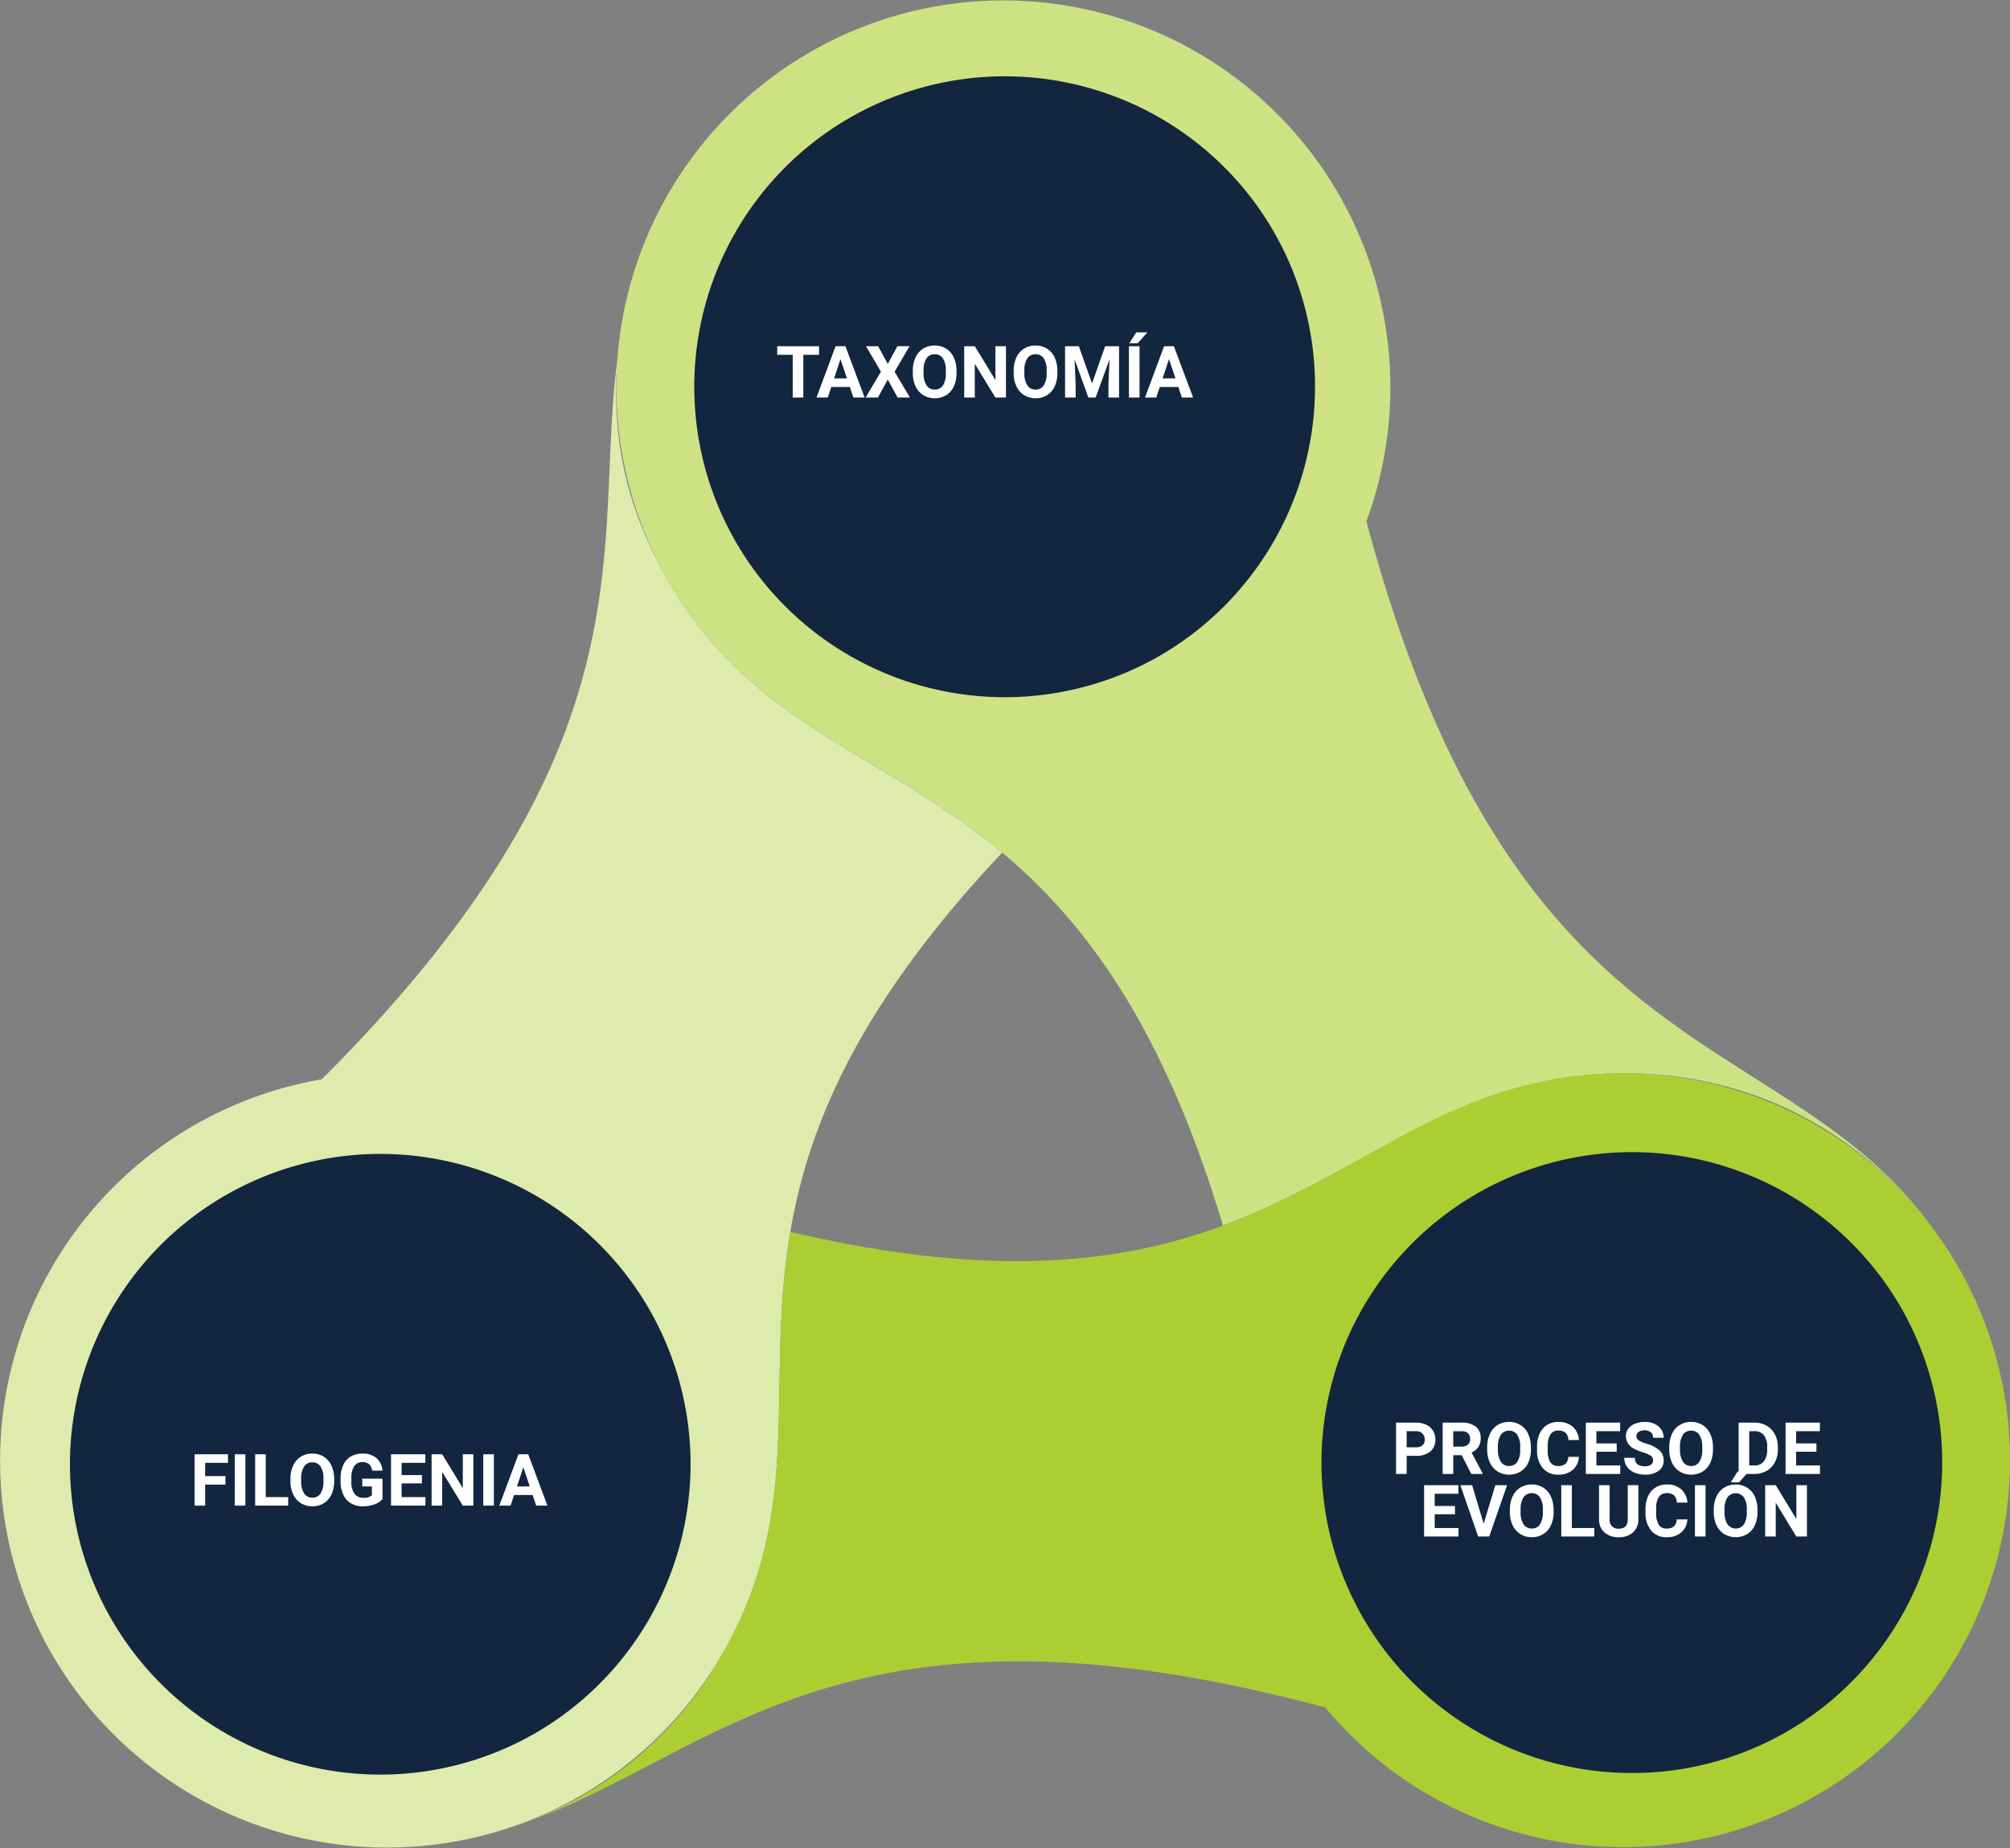 <svg xmlns="http://www.w3.org/2000/svg" width="417.631" height="384.055" viewBox="0 0 417.631 384.055">
  <rect x="0" y="0" width="417.631" height="384.055" fill="#808080" stroke="none"/>
  <g id="Grupo_980322" data-name="Grupo 980322" transform="translate(-705 -2786)">
    <g id="Grupo_980315" data-name="Grupo 980315" transform="translate(705 2786)">
      <path id="Trazado_626479" data-name="Trazado 626479" d="M271.765,227.067c-5.155,39.509,8.281,80.073-61.421,149.75a80.408,80.408,0,1,0,83.2,119.464c29.328-50.721-15.491-88.364,58.17-166.58-25.246-21.085-51.9-26.171-69.388-56.484-8.213-14.23-11.892-28.485-10.564-46.151Z" transform="translate(-143.483 -152.516)" fill="#deebad" fill-rule="evenodd"/>
      <path id="Trazado_626480" data-name="Trazado 626480" d="M573.484,392.724c-31.4-44.561-87.231-31.255-118.453-147.952a80.406,80.406,0,1,0-145.055,12.349c29.3,50.78,84.364,30.683,115.251,133.987,30.6-11.357,48.31-31.442,83.125-31.641,25.6-.15,49.353,11.465,65.132,33.257Z" transform="translate(-171.129 -136.419)" fill="#cee284" fill-rule="evenodd"/>
      <path id="Trazado_626481" data-name="Trazado 626481" d="M271.273,564.678c42.179-12.869,66.746-53.035,170.271-25.244A80.414,80.414,0,1,0,503.4,407.625c-58.515-.032-68.726,57.488-173,32.965-5.476,32.154,3.226,57.62-14.161,87.754a77.684,77.684,0,0,1-44.966,36.335Z" transform="translate(-166.175 -184.578)" fill="#adce32" fill-rule="evenodd"/>
      <path id="Trazado_626482" data-name="Trazado 626482" d="M281.514,460.267a64.494,64.494,0,1,0-23.623,88.1,64.6,64.6,0,0,0,23.623-88.1Z" transform="translate(-146.628 -188.202)" fill="#12263f" fill-rule="evenodd"/>
      <path id="Trazado_626483" data-name="Trazado 626483" d="M439.273,187.958a64.516,64.516,0,1,0-23.6,88.135,64.656,64.656,0,0,0,23.6-88.135Z" transform="translate(-174.636 -139.85)" fill="#12263f" fill-rule="evenodd"/>
      <path id="Trazado_626484" data-name="Trazado 626484" d="M597.752,459.853a64.516,64.516,0,1,0-23.662,88.119,64.677,64.677,0,0,0,23.662-88.119Z" transform="translate(-202.775 -188.126)" fill="#12263f" fill-rule="evenodd"/>
    </g>
    <path id="Trazado_674651" data-name="Trazado 674651" d="M8.979-8.884H5.713V0h-2.2V-8.884H.293v-1.78H8.979ZM15.374-2.2H11.521L10.789,0H8.452l3.97-10.664h2.036L18.45,0H16.113Zm-3.259-1.78H14.78L13.44-7.969Zm11.147-3.01,2-3.677h2.527L24.683-5.376,27.869,0H25.313L23.262-3.735,21.211,0H18.655l3.186-5.376-3.105-5.288h2.527Zm14.29,1.9a6.438,6.438,0,0,1-.557,2.761A4.192,4.192,0,0,1,35.4-.5a4.407,4.407,0,0,1-2.377.645,4.437,4.437,0,0,1-2.366-.637,4.233,4.233,0,0,1-1.611-1.82,6.253,6.253,0,0,1-.579-2.721v-.527a6.4,6.4,0,0,1,.568-2.772,4.226,4.226,0,0,1,1.6-1.838,4.412,4.412,0,0,1,2.369-.641,4.412,4.412,0,0,1,2.369.641,4.226,4.226,0,0,1,1.6,1.838,6.386,6.386,0,0,1,.568,2.765Zm-2.227-.483a4.488,4.488,0,0,0-.6-2.549,1.957,1.957,0,0,0-1.714-.872,1.958,1.958,0,0,0-1.707.861A4.436,4.436,0,0,0,30.7-5.61v.52a4.544,4.544,0,0,0,.6,2.534,1.952,1.952,0,0,0,1.729.9,1.935,1.935,0,0,0,1.7-.868,4.517,4.517,0,0,0,.6-2.531ZM47.82,0h-2.2L41.345-7.017V0h-2.2V-10.664h2.2L45.63-3.633v-7.031h2.19ZM58.5-5.09a6.438,6.438,0,0,1-.557,2.761A4.192,4.192,0,0,1,56.349-.5a4.407,4.407,0,0,1-2.377.645,4.437,4.437,0,0,1-2.366-.637A4.233,4.233,0,0,1,50-2.311a6.253,6.253,0,0,1-.579-2.721v-.527a6.4,6.4,0,0,1,.568-2.772,4.226,4.226,0,0,1,1.6-1.838,4.412,4.412,0,0,1,2.369-.641,4.412,4.412,0,0,1,2.369.641,4.226,4.226,0,0,1,1.6,1.838A6.386,6.386,0,0,1,58.5-5.566Zm-2.227-.483a4.488,4.488,0,0,0-.6-2.549,1.957,1.957,0,0,0-1.714-.872,1.958,1.958,0,0,0-1.707.861,4.436,4.436,0,0,0-.608,2.523v.52a4.544,4.544,0,0,0,.6,2.534,1.952,1.952,0,0,0,1.729.9,1.935,1.935,0,0,0,1.7-.868,4.517,4.517,0,0,0,.6-2.531Zm6.694-5.09L65.706-2.93l2.725-7.734h2.886V0h-2.2V-2.915l.22-5.032L66.453,0H64.944L62.073-7.939l.22,5.024V0H60.1V-10.664ZM75.571,0h-2.2V-10.664h2.2ZM74.89-13.542H77.2l-2.029,2.271H73.447ZM83.628-2.2H79.775L79.043,0H76.707l3.97-10.664h2.036L86.7,0H84.368Zm-3.259-1.78h2.666l-1.34-3.992Z" transform="translate(866.196 2868.616)" fill="#fff"/>
    <path id="Trazado_674650" data-name="Trazado 674650" d="M7.368-4.358H3.149V0H.952V-10.664H7.9v1.78H3.149V-6.13H7.368ZM11.506,0h-2.2V-10.664h2.2ZM15.74-1.765h4.666V0H13.542V-10.664h2.2ZM29.956-5.09A6.438,6.438,0,0,1,29.4-2.329,4.192,4.192,0,0,1,27.806-.5,4.407,4.407,0,0,1,25.43.146a4.437,4.437,0,0,1-2.366-.637,4.233,4.233,0,0,1-1.611-1.82,6.253,6.253,0,0,1-.579-2.721v-.527a6.4,6.4,0,0,1,.568-2.772,4.226,4.226,0,0,1,1.6-1.838,4.412,4.412,0,0,1,2.369-.641,4.412,4.412,0,0,1,2.369.641,4.226,4.226,0,0,1,1.6,1.838,6.386,6.386,0,0,1,.568,2.765Zm-2.227-.483a4.488,4.488,0,0,0-.6-2.549,1.957,1.957,0,0,0-1.714-.872,1.958,1.958,0,0,0-1.707.861A4.436,4.436,0,0,0,23.1-5.61v.52a4.544,4.544,0,0,0,.6,2.534,1.952,1.952,0,0,0,1.729.9,1.935,1.935,0,0,0,1.7-.868,4.517,4.517,0,0,0,.6-2.531ZM39.99-1.348a3.814,3.814,0,0,1-1.677,1.1,7.024,7.024,0,0,1-2.4.392,4.759,4.759,0,0,1-2.428-.6,4.03,4.03,0,0,1-1.611-1.754,6.174,6.174,0,0,1-.582-2.7V-5.64A6.557,6.557,0,0,1,31.827-8.4a3.982,3.982,0,0,1,1.553-1.787,4.473,4.473,0,0,1,2.377-.619,4.454,4.454,0,0,1,2.966.9A3.866,3.866,0,0,1,39.99-7.273H37.852a2.126,2.126,0,0,0-.648-1.34,2.07,2.07,0,0,0-1.381-.425,1.948,1.948,0,0,0-1.707.842,4.429,4.429,0,0,0-.593,2.5v.681a4.216,4.216,0,0,0,.637,2.534,2.182,2.182,0,0,0,1.868.857,2.437,2.437,0,0,0,1.765-.527V-3.984h-2V-5.6h4.2Zm8.2-3.274H43.967v2.856h4.951V0H41.77V-10.664H48.9v1.78H43.967v2.542h4.219ZM58.879,0h-2.2L52.4-7.017V0h-2.2V-10.664h2.2l4.285,7.031v-7.031h2.19Zm4.255,0h-2.2V-10.664h2.2Zm8.057-2.2H67.339L66.606,0H64.27l3.97-10.664h2.036L74.268,0H71.931Zm-3.259-1.78H70.6l-1.34-3.992Z" transform="translate(744.477 3098.896)" fill="#fff"/>
    <path id="Trazado_674652" data-name="Trazado 674652" d="M-43.4-3.757V0h-2.2V-10.664h4.16a4.813,4.813,0,0,1,2.113.439,3.238,3.238,0,0,1,1.4,1.249,3.482,3.482,0,0,1,.491,1.842A3.062,3.062,0,0,1-38.5-4.662a4.469,4.469,0,0,1-2.97.9Zm0-1.78h1.963a1.93,1.93,0,0,0,1.329-.41,1.492,1.492,0,0,0,.458-1.172,1.759,1.759,0,0,0-.461-1.267,1.724,1.724,0,0,0-1.274-.5H-43.4ZM-31.97-3.9h-1.75V0h-2.2V-10.664h3.962a4.479,4.479,0,0,1,2.915.842,2.907,2.907,0,0,1,1.025,2.38,3.281,3.281,0,0,1-.472,1.82A3.222,3.222,0,0,1-29.919-4.46L-27.612-.1V0h-2.358Zm-1.75-1.78h1.772A1.815,1.815,0,0,0-30.667-6.1a1.505,1.505,0,0,0,.454-1.161,1.611,1.611,0,0,0-.428-1.187,1.781,1.781,0,0,0-1.315-.432h-1.765Zm16.135.593a6.438,6.438,0,0,1-.557,2.761A4.192,4.192,0,0,1-19.735-.5a4.407,4.407,0,0,1-2.377.645,4.437,4.437,0,0,1-2.366-.637,4.233,4.233,0,0,1-1.611-1.82,6.253,6.253,0,0,1-.579-2.721v-.527A6.4,6.4,0,0,1-26.1-8.331a4.226,4.226,0,0,1,1.6-1.838,4.412,4.412,0,0,1,2.369-.641,4.412,4.412,0,0,1,2.369.641,4.226,4.226,0,0,1,1.6,1.838,6.386,6.386,0,0,1,.568,2.765Zm-2.227-.483a4.488,4.488,0,0,0-.6-2.549,1.957,1.957,0,0,0-1.714-.872,1.958,1.958,0,0,0-1.707.861,4.436,4.436,0,0,0-.608,2.523v.52a4.544,4.544,0,0,0,.6,2.534,1.952,1.952,0,0,0,1.729.9,1.935,1.935,0,0,0,1.7-.868,4.517,4.517,0,0,0,.6-2.531ZM-7.617-3.552A3.774,3.774,0,0,1-8.888-.842a4.463,4.463,0,0,1-3.021.989,4.013,4.013,0,0,1-3.226-1.381,5.661,5.661,0,0,1-1.176-3.79v-.652a6.393,6.393,0,0,1,.542-2.71,4.062,4.062,0,0,1,1.549-1.8,4.339,4.339,0,0,1,2.34-.626,4.348,4.348,0,0,1,2.974.989A4.055,4.055,0,0,1-7.6-7.046H-9.8a2.227,2.227,0,0,0-.575-1.5,2.129,2.129,0,0,0-1.505-.465,1.867,1.867,0,0,0-1.644.787,4.413,4.413,0,0,0-.56,2.443v.806a4.723,4.723,0,0,0,.524,2.527,1.832,1.832,0,0,0,1.652.8,2.169,2.169,0,0,0,1.52-.465,2.1,2.1,0,0,0,.575-1.439ZM.242-4.622H-3.977v2.856H.974V0H-6.174V-10.664H.959v1.78H-3.977v2.542H.242ZM7.793-2.8a1.128,1.128,0,0,0-.439-.956,5.764,5.764,0,0,0-1.582-.7,11.215,11.215,0,0,1-1.809-.729A2.956,2.956,0,0,1,2.146-7.83a2.575,2.575,0,0,1,.487-1.542,3.177,3.177,0,0,1,1.4-1.058,5.265,5.265,0,0,1,2.047-.381,4.793,4.793,0,0,1,2.036.414A3.242,3.242,0,0,1,9.5-9.229,3.057,3.057,0,0,1,10-7.515H7.8a1.438,1.438,0,0,0-.461-1.139,1.9,1.9,0,0,0-1.3-.406,2.026,2.026,0,0,0-1.252.341,1.074,1.074,0,0,0-.447.9,1.029,1.029,0,0,0,.524.872,5.916,5.916,0,0,0,1.542.659,6.661,6.661,0,0,1,2.732,1.4A2.786,2.786,0,0,1,10-2.812,2.566,2.566,0,0,1,8.95-.641,4.585,4.585,0,0,1,6.13.146,5.445,5.445,0,0,1,3.889-.3,3.546,3.546,0,0,1,2.347-1.538a3.161,3.161,0,0,1-.531-1.816h2.2q0,1.765,2.109,1.765a2.052,2.052,0,0,0,1.223-.319A1.037,1.037,0,0,0,7.793-2.8ZM20.244-5.09a6.438,6.438,0,0,1-.557,2.761A4.192,4.192,0,0,1,18.094-.5a4.407,4.407,0,0,1-2.377.645,4.437,4.437,0,0,1-2.366-.637,4.233,4.233,0,0,1-1.611-1.82,6.253,6.253,0,0,1-.579-2.721v-.527a6.4,6.4,0,0,1,.568-2.772,4.226,4.226,0,0,1,1.6-1.838,4.412,4.412,0,0,1,2.369-.641,4.412,4.412,0,0,1,2.369.641,4.226,4.226,0,0,1,1.6,1.838,6.386,6.386,0,0,1,.568,2.765Zm-2.227-.483a4.488,4.488,0,0,0-.6-2.549A1.957,1.957,0,0,0,15.7-8.994,1.958,1.958,0,0,0,14-8.134a4.436,4.436,0,0,0-.608,2.523v.52a4.544,4.544,0,0,0,.6,2.534,1.952,1.952,0,0,0,1.729.9,1.935,1.935,0,0,0,1.7-.868,4.517,4.517,0,0,0,.6-2.531ZM25.576,0V-10.664h3.281a4.983,4.983,0,0,1,2.516.634,4.418,4.418,0,0,1,1.732,1.8,5.557,5.557,0,0,1,.623,2.655v.491a5.573,5.573,0,0,1-.612,2.644A4.38,4.38,0,0,1,31.392-.645,5.021,5.021,0,0,1,28.879,0Zm2.2-8.884v7.119h1.062a2.386,2.386,0,0,0,1.97-.842,3.806,3.806,0,0,0,.7-2.41v-.564a3.867,3.867,0,0,0-.674-2.465,2.378,2.378,0,0,0-1.97-.839ZM41.741-4.622H37.522v2.856h4.951V0H35.325V-10.664h7.134v1.78H37.522v2.542h4.219Zm-75.1,13h-4.219v2.856h4.951V13h-7.148V2.336h7.134v1.78h-4.937V6.657h4.219Zm5.962,1.978,2.417-8.02h2.446L-26.25,13h-2.292l-3.7-10.664H-29.8ZM-12.869,7.91a6.438,6.438,0,0,1-.557,2.761A4.192,4.192,0,0,1-15.018,12.5a4.407,4.407,0,0,1-2.377.645,4.437,4.437,0,0,1-2.366-.637,4.233,4.233,0,0,1-1.611-1.82,6.253,6.253,0,0,1-.579-2.721V7.441a6.4,6.4,0,0,1,.568-2.772,4.226,4.226,0,0,1,1.6-1.838,4.412,4.412,0,0,1,2.369-.641,4.412,4.412,0,0,1,2.369.641,4.226,4.226,0,0,1,1.6,1.838,6.386,6.386,0,0,1,.568,2.765ZM-15.1,7.426a4.488,4.488,0,0,0-.6-2.549,1.957,1.957,0,0,0-1.714-.872,1.958,1.958,0,0,0-1.707.861,4.436,4.436,0,0,0-.608,2.523v.52a4.544,4.544,0,0,0,.6,2.534,1.952,1.952,0,0,0,1.729.9,1.935,1.935,0,0,0,1.7-.868,4.517,4.517,0,0,0,.6-2.531Zm6.021,3.809h4.666V13h-6.863V2.336h2.2Zm13.821-8.9V9.36a3.6,3.6,0,0,1-1.095,2.769A4.221,4.221,0,0,1,.659,13.146a4.269,4.269,0,0,1-2.966-.989A3.535,3.535,0,0,1-3.428,9.44v-7.1h2.2V9.375a2.032,2.032,0,0,0,.5,1.527,1.926,1.926,0,0,0,1.388.48q1.853,0,1.882-1.948v-7.1ZM14.919,9.448a3.774,3.774,0,0,1-1.271,2.71,4.463,4.463,0,0,1-3.021.989A4.013,4.013,0,0,1,7.4,11.766a5.661,5.661,0,0,1-1.176-3.79V7.324a6.393,6.393,0,0,1,.542-2.71,4.062,4.062,0,0,1,1.549-1.8,4.339,4.339,0,0,1,2.34-.626,4.348,4.348,0,0,1,2.974.989,4.055,4.055,0,0,1,1.3,2.776h-2.2a2.227,2.227,0,0,0-.575-1.5,2.129,2.129,0,0,0-1.505-.465,1.867,1.867,0,0,0-1.644.787,4.413,4.413,0,0,0-.56,2.443v.806a4.723,4.723,0,0,0,.524,2.527,1.832,1.832,0,0,0,1.652.8,2.169,2.169,0,0,0,1.52-.465,2.1,2.1,0,0,0,.575-1.439ZM18.7,13H16.5V2.336h2.2Zm10.8-5.09a6.438,6.438,0,0,1-.557,2.761A4.192,4.192,0,0,1,27.345,12.5a4.707,4.707,0,0,1-4.742.007,4.233,4.233,0,0,1-1.611-1.82,6.253,6.253,0,0,1-.579-2.721V7.441a6.4,6.4,0,0,1,.568-2.772,4.226,4.226,0,0,1,1.6-1.838,4.7,4.7,0,0,1,4.739,0,4.226,4.226,0,0,1,1.6,1.838,6.386,6.386,0,0,1,.568,2.765Zm-2.227-.483a4.488,4.488,0,0,0-.6-2.549,2.122,2.122,0,0,0-3.42-.011,4.436,4.436,0,0,0-.608,2.523v.52a4.544,4.544,0,0,0,.6,2.534,2.1,2.1,0,0,0,3.428.033,4.517,4.517,0,0,0,.6-2.531ZM25.378-.521h2.307L25.657,1.75H23.936ZM39.763,13h-2.2L33.289,5.983V13h-2.2V2.336h2.2l4.285,7.031V2.336h2.19Z" transform="translate(1040.672 3092.317)" fill="#fff"/>
  </g>
</svg>
